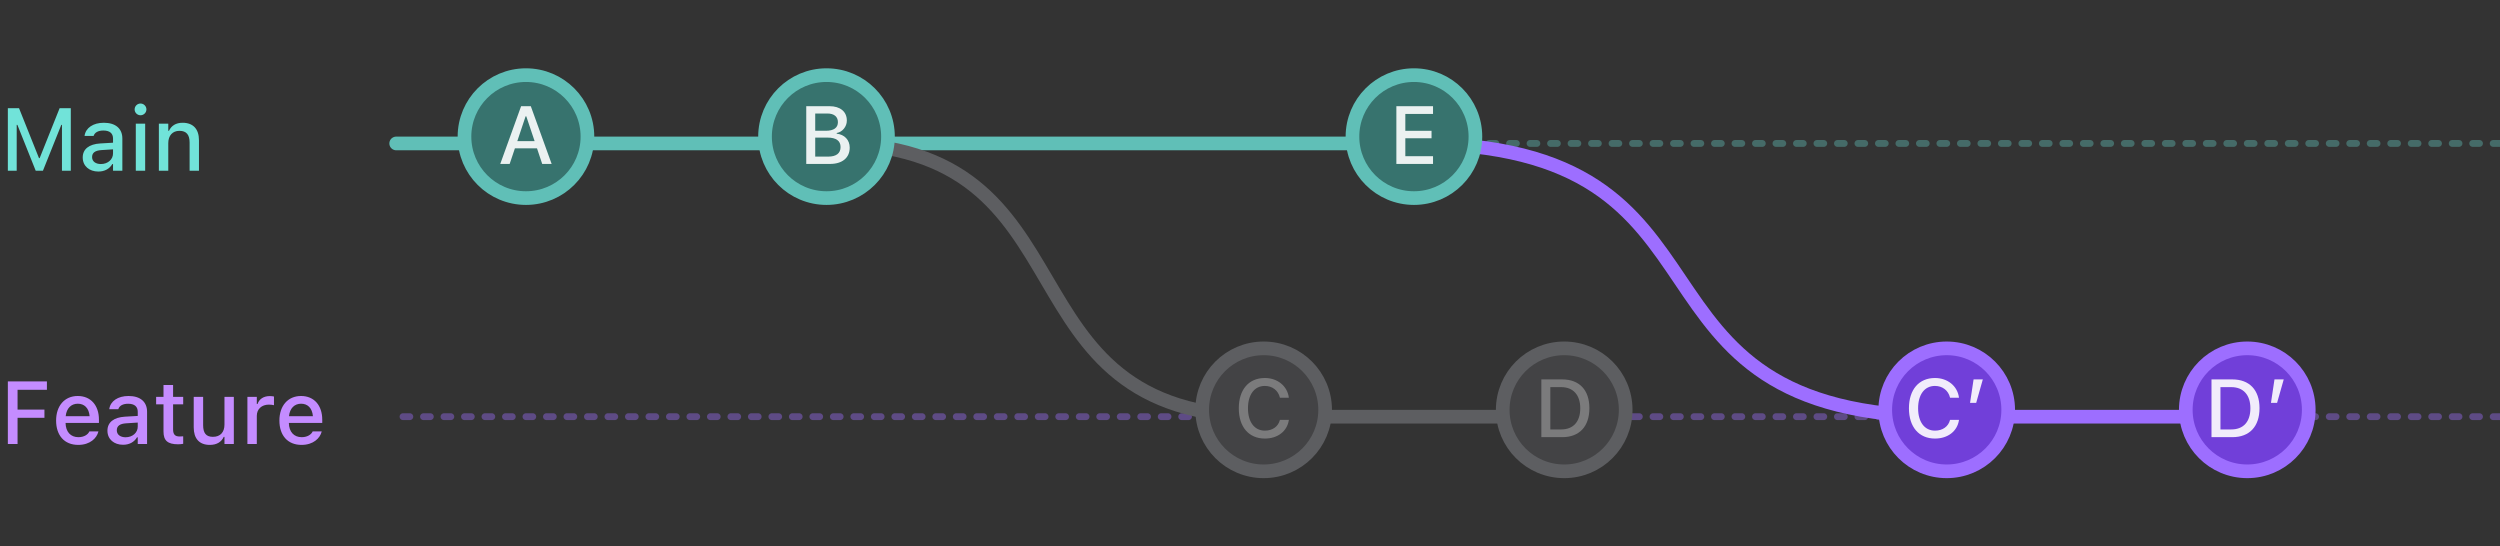 <svg width="366" height="80" viewBox="0 0 366 80" fill="none" xmlns="http://www.w3.org/2000/svg">
<rect x="0" y="0" width="366" height="80" fill="#333333" stroke="none"/>
<g clip-path="url(#clip0)">
<path opacity="0.4" d="M366 21H58" stroke="#60BFB7" stroke-linecap="round" stroke-linejoin="round" stroke-dasharray="1 2"/>
<path opacity="0.4" d="M366 61H58" stroke="#9D6EFF" stroke-linecap="round" stroke-linejoin="round" stroke-dasharray="1 2"/>
<path d="M58 21L208.5 21" stroke="#60BFB7" stroke-width="2" stroke-linecap="round" stroke-linejoin="round"/>
<path d="M121.5 21C161.5 21 145 61 185 61H229" stroke="#5D5E61" stroke-width="2" stroke-linecap="round" stroke-linejoin="round"/>
<path d="M207 21C258 21 234 61 285 61H329" stroke="#9D6EFF" stroke-width="2" stroke-linecap="round" stroke-linejoin="round"/>
<circle cx="77" cy="20" r="9" fill="#37736E" stroke="#60BFB7" stroke-width="2"/>
<path opacity="0.9" d="M73.238 24H74.615L75.383 21.715H78.617L79.379 24H80.762L77.709 15.545H76.291L73.238 24ZM76.947 17.027H77.047L78.266 20.66H75.734L76.947 17.027Z" fill="white"/>
<circle cx="121" cy="20" r="9" fill="#37736E" stroke="#60BFB7" stroke-width="2"/>
<path opacity="0.9" d="M118.035 24H121.51C123.314 24 124.398 23.098 124.398 21.615V21.604C124.398 20.502 123.637 19.693 122.494 19.57V19.471C123.326 19.33 123.977 18.539 123.977 17.66V17.648C123.977 16.354 123.021 15.545 121.434 15.545H118.035V24ZM121.129 16.617C122.102 16.617 122.67 17.08 122.67 17.877V17.889C122.67 18.709 122.066 19.143 120.906 19.143H119.348V16.617H121.129ZM121.17 20.145C122.406 20.145 123.057 20.613 123.057 21.521V21.533C123.057 22.441 122.43 22.928 121.246 22.928H119.348V20.145H121.17Z" fill="white"/>
<circle cx="207" cy="20" r="9" fill="#37736E" stroke="#60BFB7" stroke-width="2"/>
<path opacity="0.9" d="M204.428 24H209.795V22.869H205.74V20.238H209.578V19.148H205.74V16.676H209.795V15.545H204.428V24Z" fill="white"/>
<circle cx="185" cy="60" r="9" fill="#434345" stroke="#5D5E61" stroke-width="2"/>
<path opacity="0.3" d="M185.176 64.205C187.062 64.205 188.439 63.127 188.686 61.504V61.469H187.385L187.373 61.492C187.133 62.447 186.295 63.045 185.176 63.045C183.652 63.045 182.703 61.785 182.703 59.781V59.77C182.703 57.76 183.652 56.5 185.17 56.5C186.283 56.5 187.133 57.174 187.379 58.211V58.228H188.68L188.686 58.199C188.463 56.518 187.033 55.34 185.17 55.34C182.82 55.34 181.361 57.039 181.361 59.77V59.781C181.361 62.506 182.826 64.205 185.176 64.205Z" fill="white"/>
<circle cx="285" cy="60" r="9" fill="#713FD9" stroke="#9D6EFF" stroke-width="2"/>
<path opacity="0.9" d="M283.283 64.205C285.17 64.205 286.547 63.127 286.793 61.504V61.469H285.492L285.48 61.492C285.24 62.447 284.402 63.045 283.283 63.045C281.76 63.045 280.811 61.785 280.811 59.781V59.77C280.811 57.76 281.76 56.5 283.277 56.5C284.391 56.5 285.24 57.174 285.486 58.211V58.228H286.787L286.793 58.199C286.57 56.518 285.141 55.34 283.277 55.34C280.928 55.34 279.469 57.039 279.469 59.77V59.781C279.469 62.506 280.934 64.205 283.283 64.205ZM288.416 58.984H289.312L290.285 55.545H288.932L288.416 58.984Z" fill="white"/>
<circle cx="229" cy="60" r="9" fill="#434345" stroke="#5D5E61" stroke-width="2"/>
<path opacity="0.3" d="M225.654 64H228.707C231.227 64 232.686 62.441 232.686 59.758V59.746C232.686 57.092 231.215 55.545 228.707 55.545H225.654V64ZM226.967 62.869V56.676H228.561C230.312 56.676 231.35 57.818 231.35 59.764V59.775C231.35 61.738 230.33 62.869 228.561 62.869H226.967Z" fill="white"/>
<circle cx="329" cy="60" r="9" fill="#713FD9" stroke="#9D6EFF" stroke-width="2"/>
<path opacity="0.9" d="M323.762 64H326.814C329.334 64 330.793 62.441 330.793 59.758V59.746C330.793 57.092 329.322 55.545 326.814 55.545H323.762V64ZM325.074 62.869V56.676H326.668C328.42 56.676 329.457 57.818 329.457 59.764V59.775C329.457 61.738 328.438 62.869 326.668 62.869H325.074ZM332.469 58.984H333.365L334.338 55.545H332.984L332.469 58.984Z" fill="white"/>
<path d="M1.149 25H2.444V18.278H2.545L5.23 25H6.284L8.976 18.278H9.071V25H10.366V15.84H8.728L5.808 23.146H5.707L2.787 15.84H1.149V25ZM14.396 25.114C15.31 25.114 16.034 24.721 16.44 24.023H16.548V25H17.913V20.284C17.913 18.836 16.936 17.973 15.203 17.973C13.635 17.973 12.549 18.729 12.384 19.858L12.378 19.903H13.705L13.711 19.877C13.876 19.389 14.377 19.109 15.139 19.109C16.072 19.109 16.548 19.528 16.548 20.284V20.893L14.682 21.001C13.038 21.102 12.111 21.82 12.111 23.051V23.064C12.111 24.314 13.082 25.114 14.396 25.114ZM13.482 23.007V22.994C13.482 22.372 13.914 22.029 14.866 21.972L16.548 21.864V22.455C16.548 23.343 15.793 24.016 14.765 24.016C14.022 24.016 13.482 23.642 13.482 23.007ZM20.573 16.875C21.043 16.875 21.436 16.488 21.436 16.018C21.436 15.542 21.043 15.155 20.573 15.155C20.097 15.155 19.709 15.542 19.709 16.018C19.709 16.488 20.097 16.875 20.573 16.875ZM19.881 25H21.252V18.106H19.881V25ZM23.258 25H24.635V20.956C24.635 19.846 25.264 19.154 26.273 19.154C27.282 19.154 27.758 19.719 27.758 20.861V25H29.129V20.538C29.129 18.894 28.279 17.973 26.736 17.973C25.733 17.973 25.073 18.418 24.737 19.154H24.635V18.106H23.258V25Z" fill="#71E3D9"/>
<path d="M1.149 65H2.571V61.166H6.506V59.966H2.571V57.065H6.868V55.84H1.149V65ZM11.451 65.133C13.216 65.133 14.168 64.118 14.396 63.21L14.409 63.153L13.082 63.159L13.057 63.21C12.892 63.565 12.365 64.003 11.483 64.003C10.347 64.003 9.623 63.235 9.598 61.915H14.485V61.433C14.485 59.363 13.305 57.973 11.381 57.973C9.458 57.973 8.214 59.414 8.214 61.566V61.572C8.214 63.756 9.433 65.133 11.451 65.133ZM11.388 59.103C12.321 59.103 13.013 59.7 13.121 60.931H9.617C9.737 59.744 10.448 59.103 11.388 59.103ZM18.015 65.114C18.929 65.114 19.652 64.721 20.059 64.022H20.166V65H21.531V60.284C21.531 58.836 20.554 57.973 18.821 57.973C17.253 57.973 16.168 58.728 16.002 59.858L15.996 59.903H17.323L17.329 59.877C17.494 59.389 17.996 59.109 18.757 59.109C19.69 59.109 20.166 59.528 20.166 60.284V60.893L18.3 61.001C16.656 61.102 15.729 61.82 15.729 63.051V63.064C15.729 64.314 16.701 65.114 18.015 65.114ZM17.101 63.007V62.994C17.101 62.372 17.532 62.029 18.484 61.972L20.166 61.864V62.455C20.166 63.343 19.411 64.016 18.383 64.016C17.64 64.016 17.101 63.642 17.101 63.007ZM26.076 65.044C26.343 65.044 26.597 65.013 26.819 64.975V63.877C26.628 63.895 26.508 63.902 26.298 63.902C25.619 63.902 25.34 63.597 25.34 62.855V59.192H26.819V58.106H25.34V56.367H23.937V58.106H22.858V59.192H23.937V63.185C23.937 64.511 24.559 65.044 26.076 65.044ZM30.723 65.133C31.726 65.133 32.424 64.702 32.754 63.959H32.862V65H34.233V58.106H32.862V62.15C32.862 63.261 32.272 63.953 31.167 63.953C30.158 63.953 29.739 63.388 29.739 62.245V58.106H28.361V62.569C28.361 64.2 29.168 65.133 30.723 65.133ZM36.22 65H37.597V60.88C37.597 59.884 38.315 59.236 39.368 59.236C39.628 59.236 39.863 59.268 40.111 59.319V58.049C39.971 58.018 39.73 57.986 39.508 57.986C38.587 57.986 37.946 58.417 37.699 59.148H37.597V58.106H36.22V65ZM44.142 65.133C45.906 65.133 46.858 64.118 47.087 63.21L47.1 63.153L45.773 63.159L45.748 63.21C45.583 63.565 45.056 64.003 44.173 64.003C43.037 64.003 42.313 63.235 42.288 61.915H47.176V61.433C47.176 59.363 45.995 57.973 44.072 57.973C42.148 57.973 40.904 59.414 40.904 61.566V61.572C40.904 63.756 42.123 65.133 44.142 65.133ZM44.078 59.103C45.011 59.103 45.703 59.7 45.811 60.931H42.307C42.428 59.744 43.139 59.103 44.078 59.103Z" fill="#C48CFF"/>
</g>
<defs>
<clipPath id="clip0">
<path d="M0 4C0 1.791 1.791 0 4 0H362C364.209 0 366 1.791 366 4V76C366 78.209 364.209 80 362 80H4C1.791 80 0 78.209 0 76V4Z" fill="white"/>
</clipPath>
</defs>
</svg>
